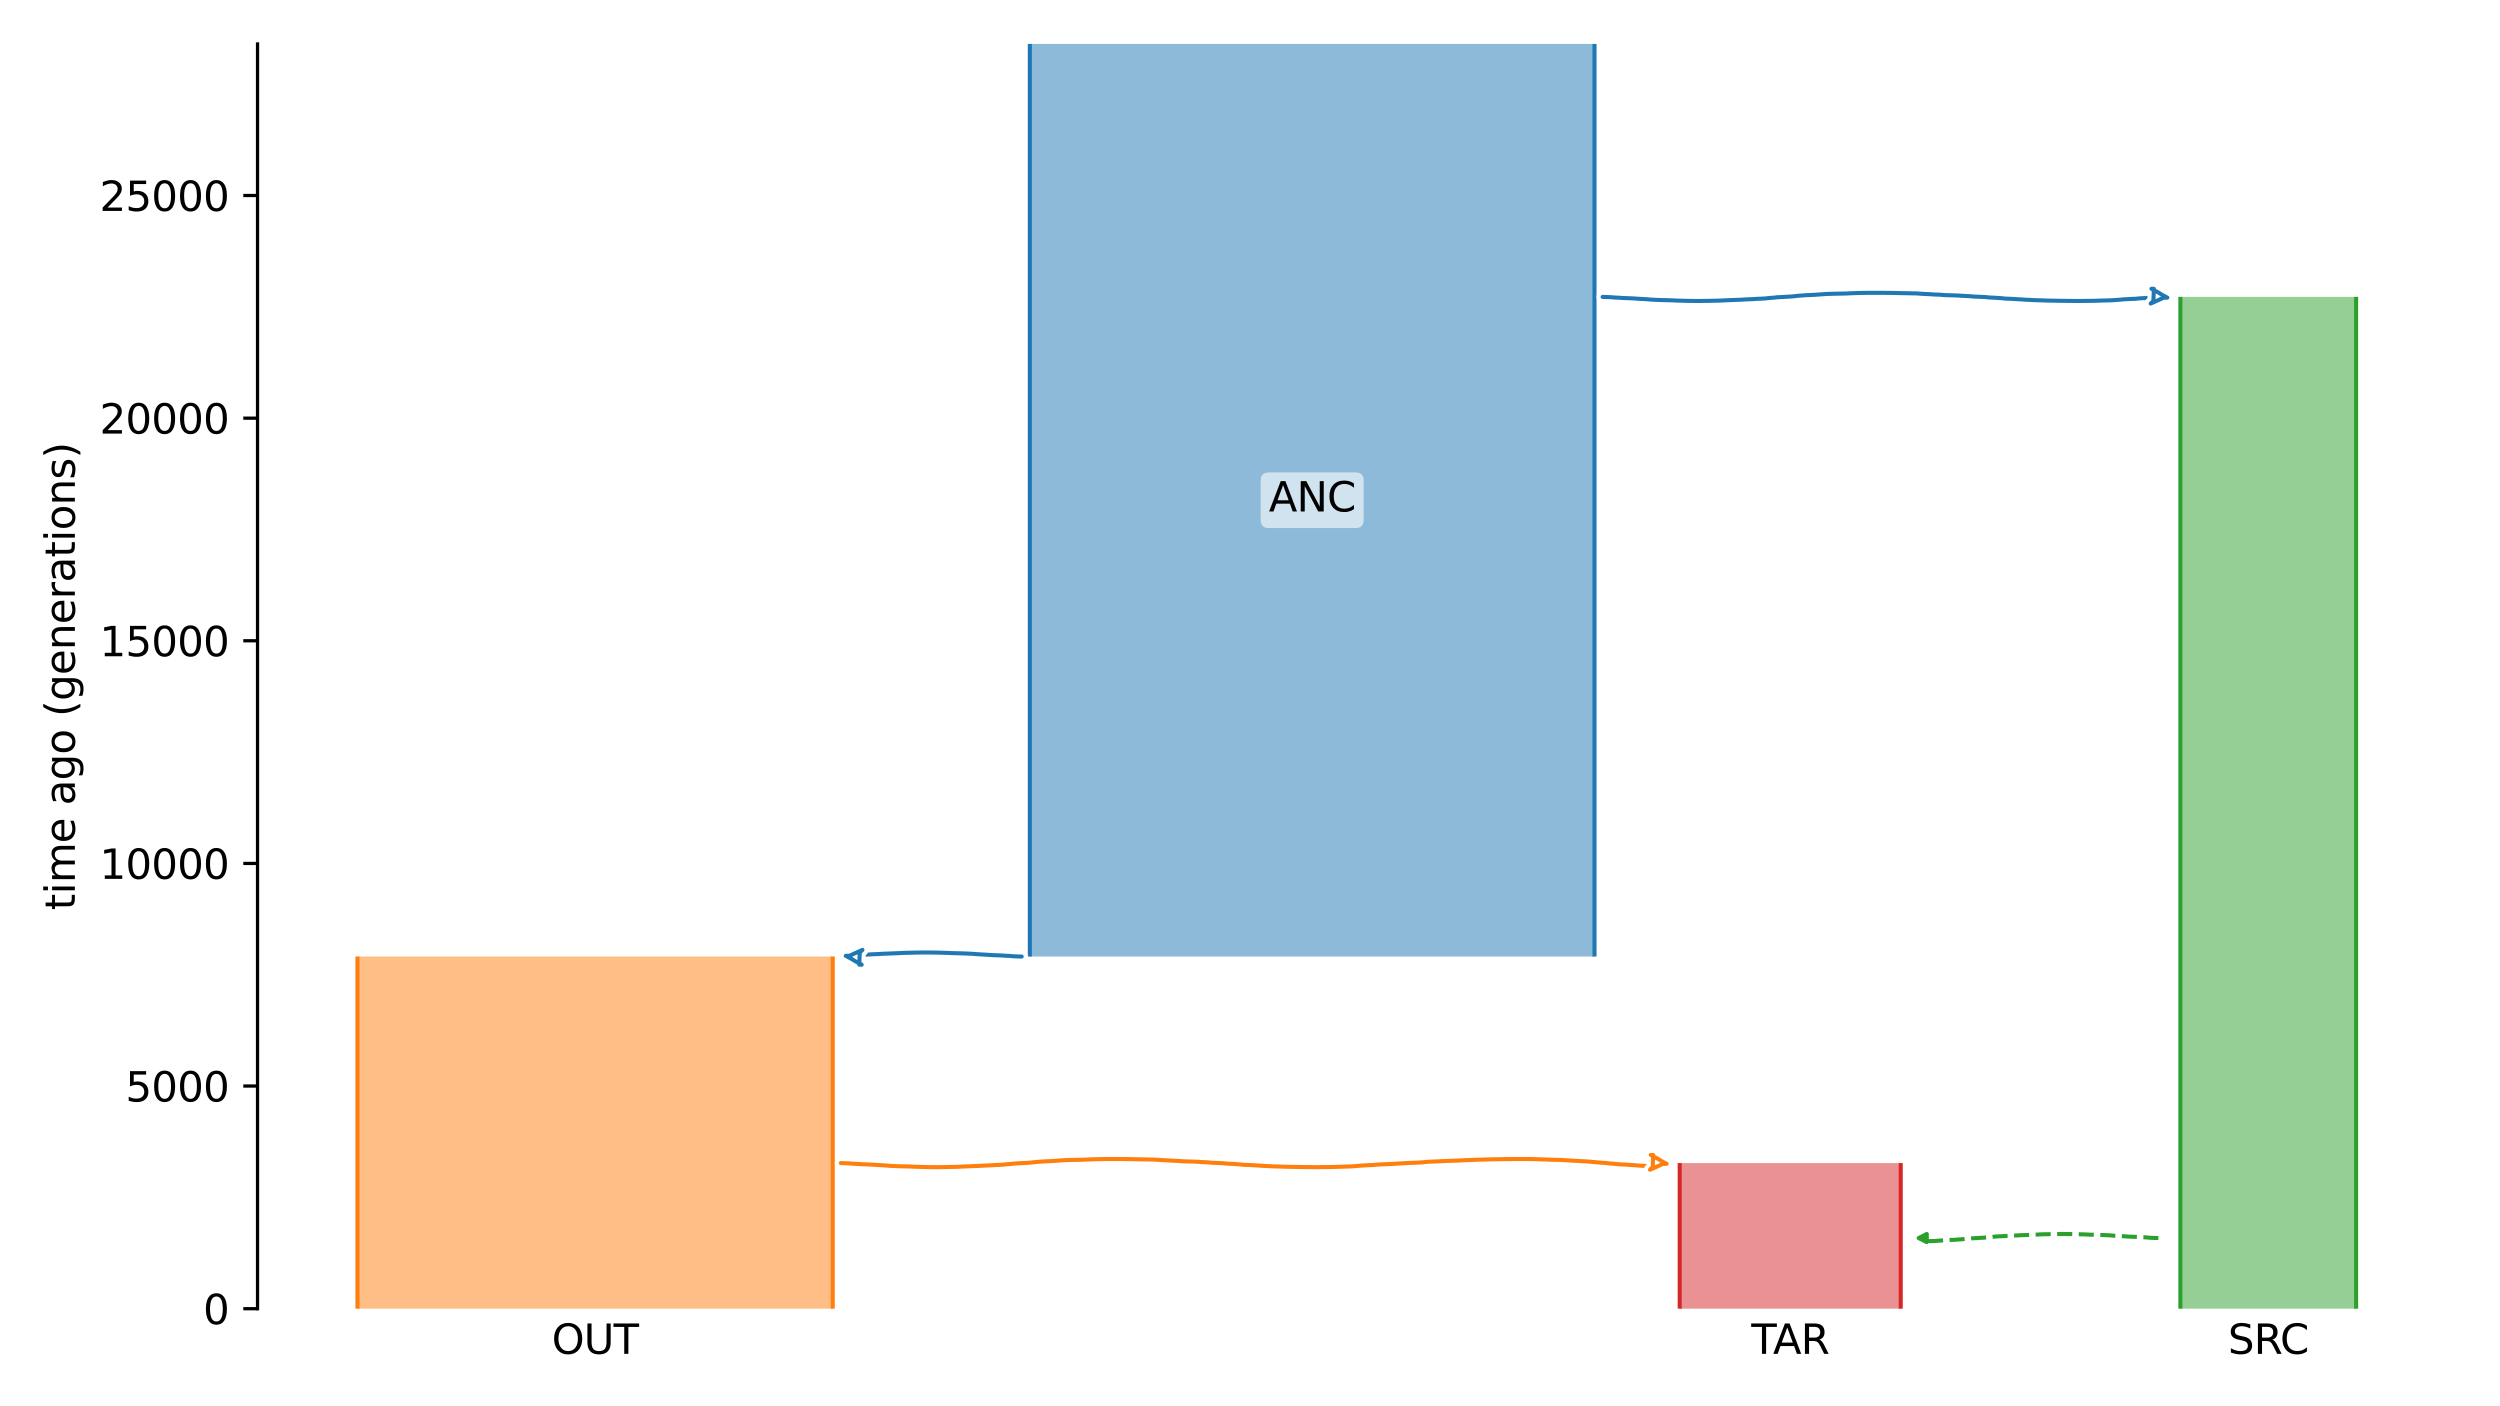 <?xml version="1.0" encoding="utf-8" standalone="no"?>
<!DOCTYPE svg PUBLIC "-//W3C//DTD SVG 1.1//EN"
  "http://www.w3.org/Graphics/SVG/1.1/DTD/svg11.dtd">
<svg xmlns:xlink="http://www.w3.org/1999/xlink" width="614.4pt" height="345.6pt" viewBox="0 0 614.4 345.6" xmlns="http://www.w3.org/2000/svg" version="1.1">
 <defs>
  <style type="text/css">*{stroke-linejoin: round; stroke-linecap: butt}</style>
 </defs>
 <g id="figure_1">
  <g id="patch_1">
   <path d="M 0 345.6 
L 614.4 345.6 
L 614.4 0 
L 0 0 
z
" style="fill: #ffffff"/>
  </g>
  <g id="axes_1">
   <g id="patch_2">
    <path d="M 63.291 321.622 
L 603.6 321.622 
L 603.6 10.8 
L 63.291 10.8 
z
" style="fill: #ffffff"/>
   </g>
   <path d="M 530.447 304.266 
L 529.447 304.235 
L 528.447 304.198 
L 527.447 304.1 
L 526.447 304.068 
L 525.447 303.994 
L 524.447 303.955 
L 523.447 303.92 
L 522.447 303.862 
L 521.447 303.792 
L 520.447 303.74 
L 519.447 303.681 
L 518.447 303.593 
L 517.447 303.547 
L 516.447 303.504 
L 515.447 303.474 
L 514.447 303.448 
L 513.447 303.426 
L 512.447 303.372 
L 511.447 303.344 
L 510.447 303.314 
L 509.447 303.289 
L 508.447 303.278 
L 507.447 303.268 
L 506.447 303.268 
L 505.447 303.277 
L 504.447 303.289 
L 503.447 303.32 
L 502.447 303.331 
L 501.447 303.361 
L 500.447 303.421 
L 499.447 303.458 
L 498.447 303.497 
L 497.447 303.54 
L 496.447 303.573 
L 495.447 303.64 
L 494.447 303.679 
L 493.447 303.722 
L 492.447 303.792 
L 491.447 303.829 
L 490.447 303.887 
L 489.447 303.998 
L 488.447 304.069 
L 487.447 304.182 
L 486.447 304.228 
L 485.447 304.289 
L 484.447 304.337 
L 483.447 304.418 
L 482.447 304.537 
L 481.447 304.607 
L 480.447 304.69 
L 479.447 304.723 
L 478.447 304.775 
L 477.447 304.843 
L 476.447 304.909 
L 475.447 304.986 
L 474.447 305.013 
L 472.525 305.04 
" clip-path="url(#p2948b8bcb9)" style="fill: none; stroke-dasharray: 3.7,1.6; stroke-dashoffset: 0; stroke: #2ca02c"/>
   <g id="patch_3">
    <path d="M 253.09 10.8 
L 253.09 235.085 
M 391.866 10.8 
L 391.866 235.085 
" clip-path="url(#p2948b8bcb9)" style="fill: none; stroke: #ffffff; stroke-width: 3; stroke-linejoin: miter"/>
    <path d="M 253.09 10.8 
L 253.09 235.085 
M 391.866 10.8 
L 391.866 235.085 
" clip-path="url(#p2948b8bcb9)" style="fill: none; stroke: #1f77b4; stroke-linejoin: miter"/>
    <g id="PolyCollection_1">
     <path d="M 391.866 10.8 
L 253.09 10.8 
L 253.09 235.085 
L 391.866 235.085 
L 391.866 235.085 
L 391.866 10.8 
z
" clip-path="url(#p2948b8bcb9)" style="fill: #1f77b4; fill-opacity: 0.5"/>
    </g>
    <g id="patch_4">
     <path d="M 87.85 235.085 
L 87.85 321.622 
M 204.655 235.085 
L 204.655 321.622 
" clip-path="url(#p2948b8bcb9)" style="fill: none; stroke: #ffffff; stroke-width: 3; stroke-linejoin: miter"/>
     <path d="M 87.85 235.085 
L 87.85 321.622 
M 204.655 235.085 
L 204.655 321.622 
" clip-path="url(#p2948b8bcb9)" style="fill: none; stroke: #ff7f0e; stroke-linejoin: miter"/>
     <g id="PolyCollection_2">
      <path d="M 204.655 235.085 
L 87.85 235.085 
L 87.85 321.622 
L 204.655 321.622 
L 204.655 321.622 
L 204.655 235.085 
z
" clip-path="url(#p2948b8bcb9)" style="fill: #ff7f0e; fill-opacity: 0.5"/>
     </g>
     <g id="patch_5">
      <path d="M 535.85 72.964 
L 535.85 321.622 
M 579.04 72.964 
L 579.04 321.622 
" clip-path="url(#p2948b8bcb9)" style="fill: none; stroke: #ffffff; stroke-width: 3; stroke-linejoin: miter"/>
      <path d="M 535.85 72.964 
L 535.85 321.622 
M 579.04 72.964 
L 579.04 321.622 
" clip-path="url(#p2948b8bcb9)" style="fill: none; stroke: #2ca02c; stroke-linejoin: miter"/>
      <g id="PolyCollection_3">
       <path d="M 579.04 72.964 
L 535.85 72.964 
L 535.85 321.622 
L 579.04 321.622 
L 579.04 321.622 
L 579.04 72.964 
z
" clip-path="url(#p2948b8bcb9)" style="fill: #2ca02c; fill-opacity: 0.5"/>
      </g>
      <g id="patch_6">
       <path d="M 412.802 285.838 
L 412.802 321.622 
M 467.122 285.838 
L 467.122 321.622 
" clip-path="url(#p2948b8bcb9)" style="fill: none; stroke: #ffffff; stroke-width: 3; stroke-linejoin: miter"/>
       <path d="M 412.802 285.838 
L 412.802 321.622 
M 467.122 285.838 
L 467.122 321.622 
" clip-path="url(#p2948b8bcb9)" style="fill: none; stroke: #d62728; stroke-linejoin: miter"/>
       <g id="PolyCollection_4">
        <path d="M 467.122 285.838 
L 412.802 285.838 
L 412.802 321.622 
L 467.122 321.622 
L 467.122 321.622 
L 467.122 285.838 
z
" clip-path="url(#p2948b8bcb9)" style="fill: #d62728; fill-opacity: 0.5"/>
       </g>
       <g id="matplotlib.axis_1">
        <g id="xtick_1">
         <g id="line2d_1"/>
         <g id="text_1">
          <!-- OUT -->
          <g transform="translate(135.603 332.72) scale(0.1 -0.1)">
           <defs>
            <path id="DejaVuSans-4f" d="M 2522 4238 
Q 1834 4238 1429 3725 
Q 1025 3213 1025 2328 
Q 1025 1447 1429 934 
Q 1834 422 2522 422 
Q 3209 422 3611 934 
Q 4013 1447 4013 2328 
Q 4013 3213 3611 3725 
Q 3209 4238 2522 4238 
z
M 2522 4750 
Q 3503 4750 4090 4092 
Q 4678 3434 4678 2328 
Q 4678 1225 4090 567 
Q 3503 -91 2522 -91 
Q 1538 -91 948 565 
Q 359 1222 359 2328 
Q 359 3434 948 4092 
Q 1538 4750 2522 4750 
z
" transform="scale(0.016)"/>
            <path id="DejaVuSans-55" d="M 556 4666 
L 1191 4666 
L 1191 1831 
Q 1191 1081 1462 751 
Q 1734 422 2344 422 
Q 2950 422 3222 751 
Q 3494 1081 3494 1831 
L 3494 4666 
L 4128 4666 
L 4128 1753 
Q 4128 841 3676 375 
Q 3225 -91 2344 -91 
Q 1459 -91 1007 375 
Q 556 841 556 1753 
L 556 4666 
z
" transform="scale(0.016)"/>
            <path id="DejaVuSans-54" d="M -19 4666 
L 3928 4666 
L 3928 4134 
L 2272 4134 
L 2272 0 
L 1638 0 
L 1638 4134 
L -19 4134 
L -19 4666 
z
" transform="scale(0.016)"/>
           </defs>
           <use xlink:href="#DejaVuSans-4f"/>
           <use xlink:href="#DejaVuSans-55" x="78.711"/>
           <use xlink:href="#DejaVuSans-54" x="151.904"/>
          </g>
         </g>
        </g>
        <g id="xtick_2">
         <g id="line2d_2"/>
         <g id="text_2">
          <!-- SRC -->
          <g transform="translate(547.555 332.72) scale(0.1 -0.1)">
           <defs>
            <path id="DejaVuSans-53" d="M 3425 4513 
L 3425 3897 
Q 3066 4069 2747 4153 
Q 2428 4238 2131 4238 
Q 1616 4238 1336 4038 
Q 1056 3838 1056 3469 
Q 1056 3159 1242 3001 
Q 1428 2844 1947 2747 
L 2328 2669 
Q 3034 2534 3370 2195 
Q 3706 1856 3706 1288 
Q 3706 609 3251 259 
Q 2797 -91 1919 -91 
Q 1588 -91 1214 -16 
Q 841 59 441 206 
L 441 856 
Q 825 641 1194 531 
Q 1563 422 1919 422 
Q 2459 422 2753 634 
Q 3047 847 3047 1241 
Q 3047 1584 2836 1778 
Q 2625 1972 2144 2069 
L 1759 2144 
Q 1053 2284 737 2584 
Q 422 2884 422 3419 
Q 422 4038 858 4394 
Q 1294 4750 2059 4750 
Q 2388 4750 2728 4690 
Q 3069 4631 3425 4513 
z
" transform="scale(0.016)"/>
            <path id="DejaVuSans-52" d="M 2841 2188 
Q 3044 2119 3236 1894 
Q 3428 1669 3622 1275 
L 4263 0 
L 3584 0 
L 2988 1197 
Q 2756 1666 2539 1819 
Q 2322 1972 1947 1972 
L 1259 1972 
L 1259 0 
L 628 0 
L 628 4666 
L 2053 4666 
Q 2853 4666 3247 4331 
Q 3641 3997 3641 3322 
Q 3641 2881 3436 2590 
Q 3231 2300 2841 2188 
z
M 1259 4147 
L 1259 2491 
L 2053 2491 
Q 2509 2491 2742 2702 
Q 2975 2913 2975 3322 
Q 2975 3731 2742 3939 
Q 2509 4147 2053 4147 
L 1259 4147 
z
" transform="scale(0.016)"/>
            <path id="DejaVuSans-43" d="M 4122 4306 
L 4122 3641 
Q 3803 3938 3442 4084 
Q 3081 4231 2675 4231 
Q 1875 4231 1450 3742 
Q 1025 3253 1025 2328 
Q 1025 1406 1450 917 
Q 1875 428 2675 428 
Q 3081 428 3442 575 
Q 3803 722 4122 1019 
L 4122 359 
Q 3791 134 3420 21 
Q 3050 -91 2638 -91 
Q 1578 -91 968 557 
Q 359 1206 359 2328 
Q 359 3453 968 4101 
Q 1578 4750 2638 4750 
Q 3056 4750 3426 4639 
Q 3797 4528 4122 4306 
z
" transform="scale(0.016)"/>
           </defs>
           <use xlink:href="#DejaVuSans-53"/>
           <use xlink:href="#DejaVuSans-52" x="63.477"/>
           <use xlink:href="#DejaVuSans-43" x="127.959"/>
          </g>
         </g>
        </g>
        <g id="xtick_3">
         <g id="line2d_3"/>
         <g id="text_3">
          <!-- TAR -->
          <g transform="translate(430.401 332.72) scale(0.1 -0.1)">
           <defs>
            <path id="DejaVuSans-41" d="M 2188 4044 
L 1331 1722 
L 3047 1722 
L 2188 4044 
z
M 1831 4666 
L 2547 4666 
L 4325 0 
L 3669 0 
L 3244 1197 
L 1141 1197 
L 716 0 
L 50 0 
L 1831 4666 
z
" transform="scale(0.016)"/>
           </defs>
           <use xlink:href="#DejaVuSans-54"/>
           <use xlink:href="#DejaVuSans-41" x="53.334"/>
           <use xlink:href="#DejaVuSans-52" x="121.742"/>
          </g>
         </g>
        </g>
       </g>
       <g id="matplotlib.axis_2">
        <g id="ytick_1">
         <g id="line2d_4">
          <defs>
           <path id="mdb94db8515" d="M 0 0 
L -3.5 0 
" style="stroke: #000000; stroke-width: 0.8"/>
          </defs>
          <g>
           <use xlink:href="#mdb94db8515" x="63.291" y="321.622" style="stroke: #000000; stroke-width: 0.8"/>
          </g>
         </g>
         <g id="text_4">
          <!-- 0 -->
          <g transform="translate(49.928 325.421) scale(0.1 -0.1)">
           <defs>
            <path id="DejaVuSans-30" d="M 2034 4250 
Q 1547 4250 1301 3770 
Q 1056 3291 1056 2328 
Q 1056 1369 1301 889 
Q 1547 409 2034 409 
Q 2525 409 2770 889 
Q 3016 1369 3016 2328 
Q 3016 3291 2770 3770 
Q 2525 4250 2034 4250 
z
M 2034 4750 
Q 2819 4750 3233 4129 
Q 3647 3509 3647 2328 
Q 3647 1150 3233 529 
Q 2819 -91 2034 -91 
Q 1250 -91 836 529 
Q 422 1150 422 2328 
Q 422 3509 836 4129 
Q 1250 4750 2034 4750 
z
" transform="scale(0.016)"/>
           </defs>
           <use xlink:href="#DejaVuSans-30"/>
          </g>
         </g>
        </g>
        <g id="ytick_2">
         <g id="line2d_5">
          <g>
           <use xlink:href="#mdb94db8515" x="63.291" y="266.907" style="stroke: #000000; stroke-width: 0.8"/>
          </g>
         </g>
         <g id="text_5">
          <!-- 5000 -->
          <g transform="translate(30.841 270.706) scale(0.1 -0.1)">
           <defs>
            <path id="DejaVuSans-35" d="M 691 4666 
L 3169 4666 
L 3169 4134 
L 1269 4134 
L 1269 2991 
Q 1406 3038 1543 3061 
Q 1681 3084 1819 3084 
Q 2600 3084 3056 2656 
Q 3513 2228 3513 1497 
Q 3513 744 3044 326 
Q 2575 -91 1722 -91 
Q 1428 -91 1123 -41 
Q 819 9 494 109 
L 494 744 
Q 775 591 1075 516 
Q 1375 441 1709 441 
Q 2250 441 2565 725 
Q 2881 1009 2881 1497 
Q 2881 1984 2565 2268 
Q 2250 2553 1709 2553 
Q 1456 2553 1204 2497 
Q 953 2441 691 2322 
L 691 4666 
z
" transform="scale(0.016)"/>
           </defs>
           <use xlink:href="#DejaVuSans-35"/>
           <use xlink:href="#DejaVuSans-30" x="63.623"/>
           <use xlink:href="#DejaVuSans-30" x="127.246"/>
           <use xlink:href="#DejaVuSans-30" x="190.869"/>
          </g>
         </g>
        </g>
        <g id="ytick_3">
         <g id="line2d_6">
          <g>
           <use xlink:href="#mdb94db8515" x="63.291" y="212.192" style="stroke: #000000; stroke-width: 0.8"/>
          </g>
         </g>
         <g id="text_6">
          <!-- 10000 -->
          <g transform="translate(24.478 215.991) scale(0.1 -0.1)">
           <defs>
            <path id="DejaVuSans-31" d="M 794 531 
L 1825 531 
L 1825 4091 
L 703 3866 
L 703 4441 
L 1819 4666 
L 2450 4666 
L 2450 531 
L 3481 531 
L 3481 0 
L 794 0 
L 794 531 
z
" transform="scale(0.016)"/>
           </defs>
           <use xlink:href="#DejaVuSans-31"/>
           <use xlink:href="#DejaVuSans-30" x="63.623"/>
           <use xlink:href="#DejaVuSans-30" x="127.246"/>
           <use xlink:href="#DejaVuSans-30" x="190.869"/>
           <use xlink:href="#DejaVuSans-30" x="254.492"/>
          </g>
         </g>
        </g>
        <g id="ytick_4">
         <g id="line2d_7">
          <g>
           <use xlink:href="#mdb94db8515" x="63.291" y="157.477" style="stroke: #000000; stroke-width: 0.8"/>
          </g>
         </g>
         <g id="text_7">
          <!-- 15000 -->
          <g transform="translate(24.478 161.276) scale(0.1 -0.1)">
           <use xlink:href="#DejaVuSans-31"/>
           <use xlink:href="#DejaVuSans-35" x="63.623"/>
           <use xlink:href="#DejaVuSans-30" x="127.246"/>
           <use xlink:href="#DejaVuSans-30" x="190.869"/>
           <use xlink:href="#DejaVuSans-30" x="254.492"/>
          </g>
         </g>
        </g>
        <g id="ytick_5">
         <g id="line2d_8">
          <g>
           <use xlink:href="#mdb94db8515" x="63.291" y="102.762" style="stroke: #000000; stroke-width: 0.8"/>
          </g>
         </g>
         <g id="text_8">
          <!-- 20000 -->
          <g transform="translate(24.478 106.561) scale(0.1 -0.1)">
           <defs>
            <path id="DejaVuSans-32" d="M 1228 531 
L 3431 531 
L 3431 0 
L 469 0 
L 469 531 
Q 828 903 1448 1529 
Q 2069 2156 2228 2338 
Q 2531 2678 2651 2914 
Q 2772 3150 2772 3378 
Q 2772 3750 2511 3984 
Q 2250 4219 1831 4219 
Q 1534 4219 1204 4116 
Q 875 4013 500 3803 
L 500 4441 
Q 881 4594 1212 4672 
Q 1544 4750 1819 4750 
Q 2544 4750 2975 4387 
Q 3406 4025 3406 3419 
Q 3406 3131 3298 2873 
Q 3191 2616 2906 2266 
Q 2828 2175 2409 1742 
Q 1991 1309 1228 531 
z
" transform="scale(0.016)"/>
           </defs>
           <use xlink:href="#DejaVuSans-32"/>
           <use xlink:href="#DejaVuSans-30" x="63.623"/>
           <use xlink:href="#DejaVuSans-30" x="127.246"/>
           <use xlink:href="#DejaVuSans-30" x="190.869"/>
           <use xlink:href="#DejaVuSans-30" x="254.492"/>
          </g>
         </g>
        </g>
        <g id="ytick_6">
         <g id="line2d_9">
          <g>
           <use xlink:href="#mdb94db8515" x="63.291" y="48.047" style="stroke: #000000; stroke-width: 0.8"/>
          </g>
         </g>
         <g id="text_9">
          <!-- 25000 -->
          <g transform="translate(24.478 51.846) scale(0.1 -0.1)">
           <use xlink:href="#DejaVuSans-32"/>
           <use xlink:href="#DejaVuSans-35" x="63.623"/>
           <use xlink:href="#DejaVuSans-30" x="127.246"/>
           <use xlink:href="#DejaVuSans-30" x="190.869"/>
           <use xlink:href="#DejaVuSans-30" x="254.492"/>
          </g>
         </g>
        </g>
        <g id="text_10">
         <!-- time ago (generations) -->
         <g transform="translate(18.398 223.682) rotate(-90) scale(0.1 -0.1)">
          <defs>
           <path id="DejaVuSans-74" d="M 1172 4494 
L 1172 3500 
L 2356 3500 
L 2356 3053 
L 1172 3053 
L 1172 1153 
Q 1172 725 1289 603 
Q 1406 481 1766 481 
L 2356 481 
L 2356 0 
L 1766 0 
Q 1100 0 847 248 
Q 594 497 594 1153 
L 594 3053 
L 172 3053 
L 172 3500 
L 594 3500 
L 594 4494 
L 1172 4494 
z
" transform="scale(0.016)"/>
           <path id="DejaVuSans-69" d="M 603 3500 
L 1178 3500 
L 1178 0 
L 603 0 
L 603 3500 
z
M 603 4863 
L 1178 4863 
L 1178 4134 
L 603 4134 
L 603 4863 
z
" transform="scale(0.016)"/>
           <path id="DejaVuSans-6d" d="M 3328 2828 
Q 3544 3216 3844 3400 
Q 4144 3584 4550 3584 
Q 5097 3584 5394 3201 
Q 5691 2819 5691 2113 
L 5691 0 
L 5113 0 
L 5113 2094 
Q 5113 2597 4934 2840 
Q 4756 3084 4391 3084 
Q 3944 3084 3684 2787 
Q 3425 2491 3425 1978 
L 3425 0 
L 2847 0 
L 2847 2094 
Q 2847 2600 2669 2842 
Q 2491 3084 2119 3084 
Q 1678 3084 1418 2786 
Q 1159 2488 1159 1978 
L 1159 0 
L 581 0 
L 581 3500 
L 1159 3500 
L 1159 2956 
Q 1356 3278 1631 3431 
Q 1906 3584 2284 3584 
Q 2666 3584 2933 3390 
Q 3200 3197 3328 2828 
z
" transform="scale(0.016)"/>
           <path id="DejaVuSans-65" d="M 3597 1894 
L 3597 1613 
L 953 1613 
Q 991 1019 1311 708 
Q 1631 397 2203 397 
Q 2534 397 2845 478 
Q 3156 559 3463 722 
L 3463 178 
Q 3153 47 2828 -22 
Q 2503 -91 2169 -91 
Q 1331 -91 842 396 
Q 353 884 353 1716 
Q 353 2575 817 3079 
Q 1281 3584 2069 3584 
Q 2775 3584 3186 3129 
Q 3597 2675 3597 1894 
z
M 3022 2063 
Q 3016 2534 2758 2815 
Q 2500 3097 2075 3097 
Q 1594 3097 1305 2825 
Q 1016 2553 972 2059 
L 3022 2063 
z
" transform="scale(0.016)"/>
           <path id="DejaVuSans-20" transform="scale(0.016)"/>
           <path id="DejaVuSans-61" d="M 2194 1759 
Q 1497 1759 1228 1600 
Q 959 1441 959 1056 
Q 959 750 1161 570 
Q 1363 391 1709 391 
Q 2188 391 2477 730 
Q 2766 1069 2766 1631 
L 2766 1759 
L 2194 1759 
z
M 3341 1997 
L 3341 0 
L 2766 0 
L 2766 531 
Q 2569 213 2275 61 
Q 1981 -91 1556 -91 
Q 1019 -91 701 211 
Q 384 513 384 1019 
Q 384 1609 779 1909 
Q 1175 2209 1959 2209 
L 2766 2209 
L 2766 2266 
Q 2766 2663 2505 2880 
Q 2244 3097 1772 3097 
Q 1472 3097 1187 3025 
Q 903 2953 641 2809 
L 641 3341 
Q 956 3463 1253 3523 
Q 1550 3584 1831 3584 
Q 2591 3584 2966 3190 
Q 3341 2797 3341 1997 
z
" transform="scale(0.016)"/>
           <path id="DejaVuSans-67" d="M 2906 1791 
Q 2906 2416 2648 2759 
Q 2391 3103 1925 3103 
Q 1463 3103 1205 2759 
Q 947 2416 947 1791 
Q 947 1169 1205 825 
Q 1463 481 1925 481 
Q 2391 481 2648 825 
Q 2906 1169 2906 1791 
z
M 3481 434 
Q 3481 -459 3084 -895 
Q 2688 -1331 1869 -1331 
Q 1566 -1331 1297 -1286 
Q 1028 -1241 775 -1147 
L 775 -588 
Q 1028 -725 1275 -790 
Q 1522 -856 1778 -856 
Q 2344 -856 2625 -561 
Q 2906 -266 2906 331 
L 2906 616 
Q 2728 306 2450 153 
Q 2172 0 1784 0 
Q 1141 0 747 490 
Q 353 981 353 1791 
Q 353 2603 747 3093 
Q 1141 3584 1784 3584 
Q 2172 3584 2450 3431 
Q 2728 3278 2906 2969 
L 2906 3500 
L 3481 3500 
L 3481 434 
z
" transform="scale(0.016)"/>
           <path id="DejaVuSans-6f" d="M 1959 3097 
Q 1497 3097 1228 2736 
Q 959 2375 959 1747 
Q 959 1119 1226 758 
Q 1494 397 1959 397 
Q 2419 397 2687 759 
Q 2956 1122 2956 1747 
Q 2956 2369 2687 2733 
Q 2419 3097 1959 3097 
z
M 1959 3584 
Q 2709 3584 3137 3096 
Q 3566 2609 3566 1747 
Q 3566 888 3137 398 
Q 2709 -91 1959 -91 
Q 1206 -91 779 398 
Q 353 888 353 1747 
Q 353 2609 779 3096 
Q 1206 3584 1959 3584 
z
" transform="scale(0.016)"/>
           <path id="DejaVuSans-28" d="M 1984 4856 
Q 1566 4138 1362 3434 
Q 1159 2731 1159 2009 
Q 1159 1288 1364 580 
Q 1569 -128 1984 -844 
L 1484 -844 
Q 1016 -109 783 600 
Q 550 1309 550 2009 
Q 550 2706 781 3412 
Q 1013 4119 1484 4856 
L 1984 4856 
z
" transform="scale(0.016)"/>
           <path id="DejaVuSans-6e" d="M 3513 2113 
L 3513 0 
L 2938 0 
L 2938 2094 
Q 2938 2591 2744 2837 
Q 2550 3084 2163 3084 
Q 1697 3084 1428 2787 
Q 1159 2491 1159 1978 
L 1159 0 
L 581 0 
L 581 3500 
L 1159 3500 
L 1159 2956 
Q 1366 3272 1645 3428 
Q 1925 3584 2291 3584 
Q 2894 3584 3203 3211 
Q 3513 2838 3513 2113 
z
" transform="scale(0.016)"/>
           <path id="DejaVuSans-72" d="M 2631 2963 
Q 2534 3019 2420 3045 
Q 2306 3072 2169 3072 
Q 1681 3072 1420 2755 
Q 1159 2438 1159 1844 
L 1159 0 
L 581 0 
L 581 3500 
L 1159 3500 
L 1159 2956 
Q 1341 3275 1631 3429 
Q 1922 3584 2338 3584 
Q 2397 3584 2469 3576 
Q 2541 3569 2628 3553 
L 2631 2963 
z
" transform="scale(0.016)"/>
           <path id="DejaVuSans-73" d="M 2834 3397 
L 2834 2853 
Q 2591 2978 2328 3040 
Q 2066 3103 1784 3103 
Q 1356 3103 1142 2972 
Q 928 2841 928 2578 
Q 928 2378 1081 2264 
Q 1234 2150 1697 2047 
L 1894 2003 
Q 2506 1872 2764 1633 
Q 3022 1394 3022 966 
Q 3022 478 2636 193 
Q 2250 -91 1575 -91 
Q 1294 -91 989 -36 
Q 684 19 347 128 
L 347 722 
Q 666 556 975 473 
Q 1284 391 1588 391 
Q 1994 391 2212 530 
Q 2431 669 2431 922 
Q 2431 1156 2273 1281 
Q 2116 1406 1581 1522 
L 1381 1569 
Q 847 1681 609 1914 
Q 372 2147 372 2553 
Q 372 3047 722 3315 
Q 1072 3584 1716 3584 
Q 2034 3584 2315 3537 
Q 2597 3491 2834 3397 
z
" transform="scale(0.016)"/>
           <path id="DejaVuSans-29" d="M 513 4856 
L 1013 4856 
Q 1481 4119 1714 3412 
Q 1947 2706 1947 2009 
Q 1947 1309 1714 600 
Q 1481 -109 1013 -844 
L 513 -844 
Q 928 -128 1133 580 
Q 1338 1288 1338 2009 
Q 1338 2731 1133 3434 
Q 928 4138 513 4856 
z
" transform="scale(0.016)"/>
          </defs>
          <use xlink:href="#DejaVuSans-74"/>
          <use xlink:href="#DejaVuSans-69" x="39.209"/>
          <use xlink:href="#DejaVuSans-6d" x="66.992"/>
          <use xlink:href="#DejaVuSans-65" x="164.404"/>
          <use xlink:href="#DejaVuSans-20" x="225.928"/>
          <use xlink:href="#DejaVuSans-61" x="257.715"/>
          <use xlink:href="#DejaVuSans-67" x="318.994"/>
          <use xlink:href="#DejaVuSans-6f" x="382.471"/>
          <use xlink:href="#DejaVuSans-20" x="443.652"/>
          <use xlink:href="#DejaVuSans-28" x="475.439"/>
          <use xlink:href="#DejaVuSans-67" x="514.453"/>
          <use xlink:href="#DejaVuSans-65" x="577.93"/>
          <use xlink:href="#DejaVuSans-6e" x="639.453"/>
          <use xlink:href="#DejaVuSans-65" x="702.832"/>
          <use xlink:href="#DejaVuSans-72" x="764.355"/>
          <use xlink:href="#DejaVuSans-61" x="805.469"/>
          <use xlink:href="#DejaVuSans-74" x="866.748"/>
          <use xlink:href="#DejaVuSans-69" x="905.957"/>
          <use xlink:href="#DejaVuSans-6f" x="933.74"/>
          <use xlink:href="#DejaVuSans-6e" x="994.922"/>
          <use xlink:href="#DejaVuSans-73" x="1058.301"/>
          <use xlink:href="#DejaVuSans-29" x="1110.4"/>
         </g>
        </g>
       </g>
       <g id="patch_7">
        <path d="M 251.089 235.085 
L 250.089 235.053 
L 249.089 235.016 
L 248.089 234.919 
L 247.089 234.886 
L 246.089 234.812 
L 245.089 234.774 
L 244.089 234.738 
L 243.089 234.681 
L 242.089 234.61 
L 241.089 234.558 
L 240.089 234.499 
L 239.089 234.411 
L 238.089 234.365 
L 237.089 234.323 
L 236.089 234.292 
L 235.089 234.266 
L 234.089 234.245 
L 233.089 234.19 
L 232.089 234.163 
L 231.089 234.133 
L 230.089 234.107 
L 229.089 234.096 
L 228.089 234.086 
L 227.089 234.086 
L 226.089 234.096 
L 225.089 234.107 
L 224.089 234.139 
L 223.089 234.15 
L 222.089 234.18 
L 221.089 234.24 
L 220.089 234.277 
L 219.089 234.316 
L 218.089 234.358 
L 217.089 234.391 
L 216.089 234.458 
L 215.089 234.498 
L 214.089 234.54 
L 213.089 234.611 
L 212.089 234.647 
L 211.089 234.706 
L 210.089 234.817 
L 209.089 234.887 
L 207.771 235 
" clip-path="url(#p2948b8bcb9)" style="fill: none; stroke: #ffffff; stroke-width: 3; stroke-linecap: round"/>
        <path d="M 251.089 235.085 
L 250.089 235.053 
L 249.089 235.016 
L 248.089 234.919 
L 247.089 234.886 
L 246.089 234.812 
L 245.089 234.774 
L 244.089 234.738 
L 243.089 234.681 
L 242.089 234.61 
L 241.089 234.558 
L 240.089 234.499 
L 239.089 234.411 
L 238.089 234.365 
L 237.089 234.323 
L 236.089 234.292 
L 235.089 234.266 
L 234.089 234.245 
L 233.089 234.19 
L 232.089 234.163 
L 231.089 234.133 
L 230.089 234.107 
L 229.089 234.096 
L 228.089 234.086 
L 227.089 234.086 
L 226.089 234.096 
L 225.089 234.107 
L 224.089 234.139 
L 223.089 234.15 
L 222.089 234.18 
L 221.089 234.24 
L 220.089 234.277 
L 219.089 234.316 
L 218.089 234.358 
L 217.089 234.391 
L 216.089 234.458 
L 215.089 234.498 
L 214.089 234.54 
L 213.089 234.611 
L 212.089 234.647 
L 211.089 234.706 
L 210.089 234.817 
L 209.089 234.887 
L 207.771 235 
" clip-path="url(#p2948b8bcb9)" style="fill: none; stroke: #1f77b4; stroke-linecap: round"/>
        <path d="M 211.771 237.085 
L 210.891 236.609 
L 210.013 236.129 
L 209.162 235.595 
L 207.86 234.907 
L 208.787 234.881 
L 209.699 234.468 
L 210.609 234.053 
L 211.952 233.446 
L 211.297 234.085 
L 211.245 235.085 
L 211.186 237.085 
z
" clip-path="url(#p2948b8bcb9)" style="fill: #ffffff; stroke: #ffffff; stroke-width: 3; stroke-linecap: round"/>
        <path d="M 211.771 237.085 
L 210.891 236.609 
L 210.013 236.129 
L 209.162 235.595 
L 207.86 234.907 
L 208.787 234.881 
L 209.699 234.468 
L 210.609 234.053 
L 211.952 233.446 
L 211.297 234.085 
L 211.245 235.085 
L 211.186 237.085 
z
" clip-path="url(#p2948b8bcb9)" style="fill: #ffffff; stroke: #1f77b4; stroke-linecap: round"/>
        <g id="patch_8">
         <path d="M 393.865 72.964 
L 394.865 72.996 
L 395.865 73.033 
L 396.865 73.13 
L 397.865 73.163 
L 398.865 73.237 
L 399.865 73.275 
L 400.865 73.311 
L 401.865 73.368 
L 402.865 73.439 
L 403.865 73.491 
L 404.865 73.55 
L 405.865 73.638 
L 406.865 73.684 
L 407.865 73.727 
L 408.865 73.757 
L 409.865 73.783 
L 410.865 73.804 
L 411.865 73.859 
L 412.865 73.887 
L 413.865 73.916 
L 414.865 73.942 
L 415.865 73.953 
L 416.865 73.963 
L 417.865 73.963 
L 418.865 73.953 
L 419.865 73.942 
L 420.865 73.911 
L 421.865 73.899 
L 422.865 73.869 
L 423.865 73.81 
L 424.865 73.772 
L 425.865 73.733 
L 426.865 73.691 
L 427.865 73.658 
L 428.865 73.591 
L 429.865 73.551 
L 430.865 73.509 
L 431.865 73.438 
L 432.865 73.402 
L 433.865 73.343 
L 434.865 73.232 
L 435.865 73.162 
L 436.865 73.049 
L 437.865 73.003 
L 438.865 72.942 
L 439.865 72.893 
L 440.865 72.813 
L 441.865 72.694 
L 442.865 72.624 
L 443.865 72.541 
L 444.865 72.507 
L 445.865 72.456 
L 446.865 72.388 
L 447.865 72.322 
L 448.865 72.245 
L 449.865 72.217 
L 450.865 72.191 
L 451.865 72.168 
L 452.865 72.149 
L 453.865 72.122 
L 454.865 72.072 
L 455.865 72.037 
L 456.865 72.002 
L 457.865 71.986 
L 458.865 71.97 
L 459.865 71.967 
L 460.865 71.965 
L 461.865 71.965 
L 462.865 71.967 
L 463.865 71.98 
L 464.865 71.989 
L 465.865 72.01 
L 466.865 72.033 
L 467.865 72.05 
L 468.865 72.069 
L 469.865 72.089 
L 470.865 72.106 
L 471.865 72.169 
L 472.865 72.244 
L 473.865 72.277 
L 474.865 72.344 
L 475.865 72.398 
L 476.865 72.432 
L 477.865 72.522 
L 478.865 72.551 
L 479.865 72.582 
L 480.865 72.613 
L 481.865 72.668 
L 482.865 72.733 
L 483.865 72.771 
L 484.865 72.867 
L 485.865 72.916 
L 486.865 72.96 
L 487.865 73 
L 488.865 73.108 
L 489.865 73.15 
L 490.865 73.212 
L 491.865 73.282 
L 492.865 73.387 
L 493.865 73.424 
L 494.865 73.47 
L 495.865 73.538 
L 496.865 73.587 
L 497.865 73.664 
L 498.865 73.695 
L 499.865 73.764 
L 500.865 73.788 
L 501.865 73.817 
L 502.865 73.859 
L 503.865 73.88 
L 504.865 73.894 
L 505.865 73.921 
L 506.865 73.93 
L 507.865 73.943 
L 508.865 73.954 
L 509.865 73.96 
L 510.865 73.964 
L 511.865 73.959 
L 512.865 73.945 
L 513.865 73.938 
L 514.865 73.913 
L 515.865 73.89 
L 516.865 73.853 
L 517.865 73.827 
L 518.865 73.805 
L 519.865 73.736 
L 520.865 73.662 
L 521.865 73.568 
L 522.865 73.517 
L 523.865 73.463 
L 524.865 73.428 
L 525.865 73.322 
L 526.865 73.269 
L 527.865 73.232 
L 528.865 73.201 
L 529.865 73.14 
L 530.865 73.073 
L 532.734 73.024 
" clip-path="url(#p2948b8bcb9)" style="fill: none; stroke: #ffffff; stroke-width: 3; stroke-linecap: round"/>
         <path d="M 393.865 72.964 
L 394.865 72.996 
L 395.865 73.033 
L 396.865 73.13 
L 397.865 73.163 
L 398.865 73.237 
L 399.865 73.275 
L 400.865 73.311 
L 401.865 73.368 
L 402.865 73.439 
L 403.865 73.491 
L 404.865 73.55 
L 405.865 73.638 
L 406.865 73.684 
L 407.865 73.727 
L 408.865 73.757 
L 409.865 73.783 
L 410.865 73.804 
L 411.865 73.859 
L 412.865 73.887 
L 413.865 73.916 
L 414.865 73.942 
L 415.865 73.953 
L 416.865 73.963 
L 417.865 73.963 
L 418.865 73.953 
L 419.865 73.942 
L 420.865 73.911 
L 421.865 73.899 
L 422.865 73.869 
L 423.865 73.81 
L 424.865 73.772 
L 425.865 73.733 
L 426.865 73.691 
L 427.865 73.658 
L 428.865 73.591 
L 429.865 73.551 
L 430.865 73.509 
L 431.865 73.438 
L 432.865 73.402 
L 433.865 73.343 
L 434.865 73.232 
L 435.865 73.162 
L 436.865 73.049 
L 437.865 73.003 
L 438.865 72.942 
L 439.865 72.893 
L 440.865 72.813 
L 441.865 72.694 
L 442.865 72.624 
L 443.865 72.541 
L 444.865 72.507 
L 445.865 72.456 
L 446.865 72.388 
L 447.865 72.322 
L 448.865 72.245 
L 449.865 72.217 
L 450.865 72.191 
L 451.865 72.168 
L 452.865 72.149 
L 453.865 72.122 
L 454.865 72.072 
L 455.865 72.037 
L 456.865 72.002 
L 457.865 71.986 
L 458.865 71.97 
L 459.865 71.967 
L 460.865 71.965 
L 461.865 71.965 
L 462.865 71.967 
L 463.865 71.98 
L 464.865 71.989 
L 465.865 72.01 
L 466.865 72.033 
L 467.865 72.05 
L 468.865 72.069 
L 469.865 72.089 
L 470.865 72.106 
L 471.865 72.169 
L 472.865 72.244 
L 473.865 72.277 
L 474.865 72.344 
L 475.865 72.398 
L 476.865 72.432 
L 477.865 72.522 
L 478.865 72.551 
L 479.865 72.582 
L 480.865 72.613 
L 481.865 72.668 
L 482.865 72.733 
L 483.865 72.771 
L 484.865 72.867 
L 485.865 72.916 
L 486.865 72.96 
L 487.865 73 
L 488.865 73.108 
L 489.865 73.15 
L 490.865 73.212 
L 491.865 73.282 
L 492.865 73.387 
L 493.865 73.424 
L 494.865 73.47 
L 495.865 73.538 
L 496.865 73.587 
L 497.865 73.664 
L 498.865 73.695 
L 499.865 73.764 
L 500.865 73.788 
L 501.865 73.817 
L 502.865 73.859 
L 503.865 73.88 
L 504.865 73.894 
L 505.865 73.921 
L 506.865 73.93 
L 507.865 73.943 
L 508.865 73.954 
L 509.865 73.96 
L 510.865 73.964 
L 511.865 73.959 
L 512.865 73.945 
L 513.865 73.938 
L 514.865 73.913 
L 515.865 73.89 
L 516.865 73.853 
L 517.865 73.827 
L 518.865 73.805 
L 519.865 73.736 
L 520.865 73.662 
L 521.865 73.568 
L 522.865 73.517 
L 523.865 73.463 
L 524.865 73.428 
L 525.865 73.322 
L 526.865 73.269 
L 527.865 73.232 
L 528.865 73.201 
L 529.865 73.14 
L 530.865 73.073 
L 532.734 73.024 
" clip-path="url(#p2948b8bcb9)" style="fill: none; stroke: #1f77b4; stroke-linecap: round"/>
         <path d="M 528.734 70.964 
L 529.615 71.44 
L 530.493 71.92 
L 531.343 72.455 
L 532.646 73.142 
L 531.718 73.168 
L 530.807 73.581 
L 529.896 73.996 
L 528.554 74.603 
L 529.209 73.964 
L 529.261 72.964 
L 529.32 70.964 
z
" clip-path="url(#p2948b8bcb9)" style="fill: #ffffff; stroke: #ffffff; stroke-width: 3; stroke-linecap: round"/>
         <path d="M 528.734 70.964 
L 529.615 71.44 
L 530.493 71.92 
L 531.343 72.455 
L 532.646 73.142 
L 531.718 73.168 
L 530.807 73.581 
L 529.896 73.996 
L 528.554 74.603 
L 529.209 73.964 
L 529.261 72.964 
L 529.32 70.964 
z
" clip-path="url(#p2948b8bcb9)" style="fill: #ffffff; stroke: #1f77b4; stroke-linecap: round"/>
         <g id="patch_9">
          <path d="M 206.653 285.838 
L 207.653 285.87 
L 208.653 285.907 
L 209.653 286.004 
L 210.653 286.037 
L 211.653 286.111 
L 212.653 286.149 
L 213.653 286.185 
L 214.653 286.242 
L 215.653 286.313 
L 216.653 286.365 
L 217.653 286.424 
L 218.653 286.512 
L 219.653 286.558 
L 220.653 286.601 
L 221.653 286.631 
L 222.653 286.657 
L 223.653 286.678 
L 224.653 286.733 
L 225.653 286.76 
L 226.653 286.79 
L 227.653 286.816 
L 228.653 286.827 
L 229.653 286.837 
L 230.653 286.837 
L 231.653 286.827 
L 232.653 286.816 
L 233.653 286.785 
L 234.653 286.773 
L 235.653 286.743 
L 236.653 286.683 
L 237.653 286.646 
L 238.653 286.607 
L 239.653 286.565 
L 240.653 286.532 
L 241.653 286.465 
L 242.653 286.425 
L 243.653 286.383 
L 244.653 286.312 
L 245.653 286.276 
L 246.653 286.217 
L 247.653 286.106 
L 248.653 286.036 
L 249.653 285.923 
L 250.653 285.877 
L 251.653 285.816 
L 252.653 285.767 
L 253.653 285.686 
L 254.653 285.568 
L 255.653 285.498 
L 256.653 285.414 
L 257.653 285.381 
L 258.653 285.33 
L 259.653 285.262 
L 260.653 285.195 
L 261.653 285.119 
L 262.653 285.091 
L 263.653 285.065 
L 264.653 285.042 
L 265.653 285.023 
L 266.653 284.996 
L 267.653 284.946 
L 268.653 284.911 
L 269.653 284.875 
L 270.653 284.86 
L 271.653 284.844 
L 272.653 284.841 
L 273.653 284.839 
L 274.653 284.839 
L 275.653 284.841 
L 276.653 284.854 
L 277.653 284.863 
L 278.653 284.884 
L 279.653 284.907 
L 280.653 284.924 
L 281.653 284.943 
L 282.653 284.963 
L 283.653 284.98 
L 284.653 285.043 
L 285.653 285.118 
L 286.653 285.151 
L 287.653 285.218 
L 288.653 285.272 
L 289.653 285.306 
L 290.653 285.396 
L 291.653 285.425 
L 292.653 285.456 
L 293.653 285.487 
L 294.653 285.542 
L 295.653 285.606 
L 296.653 285.645 
L 297.653 285.741 
L 298.653 285.79 
L 299.653 285.834 
L 300.653 285.874 
L 301.653 285.982 
L 302.653 286.024 
L 303.653 286.086 
L 304.653 286.156 
L 305.653 286.261 
L 306.653 286.298 
L 307.653 286.343 
L 308.653 286.412 
L 309.653 286.461 
L 310.653 286.538 
L 311.653 286.569 
L 312.653 286.638 
L 313.653 286.662 
L 314.653 286.691 
L 315.653 286.733 
L 316.653 286.754 
L 317.653 286.768 
L 318.653 286.795 
L 319.653 286.804 
L 320.653 286.817 
L 321.653 286.828 
L 322.653 286.833 
L 323.653 286.838 
L 324.653 286.833 
L 325.653 286.819 
L 326.653 286.812 
L 327.653 286.787 
L 328.653 286.764 
L 329.653 286.727 
L 330.653 286.701 
L 331.653 286.679 
L 332.653 286.61 
L 333.653 286.536 
L 334.653 286.442 
L 335.653 286.391 
L 336.653 286.337 
L 337.653 286.302 
L 338.653 286.195 
L 339.653 286.143 
L 340.653 286.106 
L 341.653 286.075 
L 342.653 286.014 
L 343.653 285.947 
L 344.653 285.898 
L 345.653 285.833 
L 346.653 285.794 
L 347.653 285.752 
L 348.653 285.71 
L 349.653 285.651 
L 350.653 285.538 
L 351.653 285.485 
L 352.653 285.446 
L 353.653 285.399 
L 354.653 285.342 
L 355.653 285.31 
L 356.653 285.273 
L 357.653 285.241 
L 358.653 285.207 
L 359.653 285.149 
L 360.653 285.103 
L 361.653 285.074 
L 362.653 285.023 
L 363.653 284.998 
L 364.653 284.977 
L 365.653 284.942 
L 366.653 284.918 
L 367.653 284.904 
L 368.653 284.885 
L 369.653 284.869 
L 370.653 284.857 
L 371.653 284.851 
L 372.653 284.844 
L 373.653 284.839 
L 374.653 284.841 
L 375.653 284.843 
L 376.653 284.854 
L 377.653 284.883 
L 378.653 284.926 
L 379.653 284.947 
L 380.653 284.988 
L 381.653 285.028 
L 382.653 285.047 
L 383.653 285.07 
L 384.653 285.136 
L 385.653 285.186 
L 386.653 285.26 
L 387.653 285.291 
L 388.653 285.368 
L 389.653 285.406 
L 390.653 285.48 
L 391.653 285.584 
L 392.653 285.654 
L 393.653 285.759 
L 394.653 285.814 
L 395.653 285.938 
L 396.653 286.008 
L 397.653 286.124 
L 398.653 286.174 
L 399.653 286.21 
L 400.653 286.301 
L 401.653 286.355 
L 402.653 286.443 
L 403.653 286.512 
L 404.653 286.559 
L 405.653 286.631 
L 406.653 286.681 
L 407.653 286.698 
L 408.653 286.725 
L 409.686 286.745 
" clip-path="url(#p2948b8bcb9)" style="fill: none; stroke: #ffffff; stroke-width: 3; stroke-linecap: round"/>
          <path d="M 206.653 285.838 
L 207.653 285.87 
L 208.653 285.907 
L 209.653 286.004 
L 210.653 286.037 
L 211.653 286.111 
L 212.653 286.149 
L 213.653 286.185 
L 214.653 286.242 
L 215.653 286.313 
L 216.653 286.365 
L 217.653 286.424 
L 218.653 286.512 
L 219.653 286.558 
L 220.653 286.601 
L 221.653 286.631 
L 222.653 286.657 
L 223.653 286.678 
L 224.653 286.733 
L 225.653 286.76 
L 226.653 286.79 
L 227.653 286.816 
L 228.653 286.827 
L 229.653 286.837 
L 230.653 286.837 
L 231.653 286.827 
L 232.653 286.816 
L 233.653 286.785 
L 234.653 286.773 
L 235.653 286.743 
L 236.653 286.683 
L 237.653 286.646 
L 238.653 286.607 
L 239.653 286.565 
L 240.653 286.532 
L 241.653 286.465 
L 242.653 286.425 
L 243.653 286.383 
L 244.653 286.312 
L 245.653 286.276 
L 246.653 286.217 
L 247.653 286.106 
L 248.653 286.036 
L 249.653 285.923 
L 250.653 285.877 
L 251.653 285.816 
L 252.653 285.767 
L 253.653 285.686 
L 254.653 285.568 
L 255.653 285.498 
L 256.653 285.414 
L 257.653 285.381 
L 258.653 285.33 
L 259.653 285.262 
L 260.653 285.195 
L 261.653 285.119 
L 262.653 285.091 
L 263.653 285.065 
L 264.653 285.042 
L 265.653 285.023 
L 266.653 284.996 
L 267.653 284.946 
L 268.653 284.911 
L 269.653 284.875 
L 270.653 284.86 
L 271.653 284.844 
L 272.653 284.841 
L 273.653 284.839 
L 274.653 284.839 
L 275.653 284.841 
L 276.653 284.854 
L 277.653 284.863 
L 278.653 284.884 
L 279.653 284.907 
L 280.653 284.924 
L 281.653 284.943 
L 282.653 284.963 
L 283.653 284.98 
L 284.653 285.043 
L 285.653 285.118 
L 286.653 285.151 
L 287.653 285.218 
L 288.653 285.272 
L 289.653 285.306 
L 290.653 285.396 
L 291.653 285.425 
L 292.653 285.456 
L 293.653 285.487 
L 294.653 285.542 
L 295.653 285.606 
L 296.653 285.645 
L 297.653 285.741 
L 298.653 285.79 
L 299.653 285.834 
L 300.653 285.874 
L 301.653 285.982 
L 302.653 286.024 
L 303.653 286.086 
L 304.653 286.156 
L 305.653 286.261 
L 306.653 286.298 
L 307.653 286.343 
L 308.653 286.412 
L 309.653 286.461 
L 310.653 286.538 
L 311.653 286.569 
L 312.653 286.638 
L 313.653 286.662 
L 314.653 286.691 
L 315.653 286.733 
L 316.653 286.754 
L 317.653 286.768 
L 318.653 286.795 
L 319.653 286.804 
L 320.653 286.817 
L 321.653 286.828 
L 322.653 286.833 
L 323.653 286.838 
L 324.653 286.833 
L 325.653 286.819 
L 326.653 286.812 
L 327.653 286.787 
L 328.653 286.764 
L 329.653 286.727 
L 330.653 286.701 
L 331.653 286.679 
L 332.653 286.61 
L 333.653 286.536 
L 334.653 286.442 
L 335.653 286.391 
L 336.653 286.337 
L 337.653 286.302 
L 338.653 286.195 
L 339.653 286.143 
L 340.653 286.106 
L 341.653 286.075 
L 342.653 286.014 
L 343.653 285.947 
L 344.653 285.898 
L 345.653 285.833 
L 346.653 285.794 
L 347.653 285.752 
L 348.653 285.71 
L 349.653 285.651 
L 350.653 285.538 
L 351.653 285.485 
L 352.653 285.446 
L 353.653 285.399 
L 354.653 285.342 
L 355.653 285.31 
L 356.653 285.273 
L 357.653 285.241 
L 358.653 285.207 
L 359.653 285.149 
L 360.653 285.103 
L 361.653 285.074 
L 362.653 285.023 
L 363.653 284.998 
L 364.653 284.977 
L 365.653 284.942 
L 366.653 284.918 
L 367.653 284.904 
L 368.653 284.885 
L 369.653 284.869 
L 370.653 284.857 
L 371.653 284.851 
L 372.653 284.844 
L 373.653 284.839 
L 374.653 284.841 
L 375.653 284.843 
L 376.653 284.854 
L 377.653 284.883 
L 378.653 284.926 
L 379.653 284.947 
L 380.653 284.988 
L 381.653 285.028 
L 382.653 285.047 
L 383.653 285.07 
L 384.653 285.136 
L 385.653 285.186 
L 386.653 285.26 
L 387.653 285.291 
L 388.653 285.368 
L 389.653 285.406 
L 390.653 285.48 
L 391.653 285.584 
L 392.653 285.654 
L 393.653 285.759 
L 394.653 285.814 
L 395.653 285.938 
L 396.653 286.008 
L 397.653 286.124 
L 398.653 286.174 
L 399.653 286.21 
L 400.653 286.301 
L 401.653 286.355 
L 402.653 286.443 
L 403.653 286.512 
L 404.653 286.559 
L 405.653 286.631 
L 406.653 286.681 
L 407.653 286.698 
L 408.653 286.725 
L 409.686 286.745 
" clip-path="url(#p2948b8bcb9)" style="fill: none; stroke: #ff7f0e; stroke-linecap: round"/>
          <path d="M 405.686 283.838 
L 406.566 284.314 
L 407.444 284.794 
L 408.295 285.329 
L 409.597 286.016 
L 408.67 286.042 
L 407.758 286.455 
L 406.848 286.87 
L 405.505 287.477 
L 406.16 286.838 
L 406.212 285.838 
L 406.271 283.838 
z
" clip-path="url(#p2948b8bcb9)" style="fill: #ffffff; stroke: #ffffff; stroke-width: 3; stroke-linecap: round"/>
          <path d="M 405.686 283.838 
L 406.566 284.314 
L 407.444 284.794 
L 408.295 285.329 
L 409.597 286.016 
L 408.67 286.042 
L 407.758 286.455 
L 406.848 286.87 
L 405.505 287.477 
L 406.16 286.838 
L 406.212 285.838 
L 406.271 283.838 
z
" clip-path="url(#p2948b8bcb9)" style="fill: #ffffff; stroke: #ff7f0e; stroke-linecap: round"/>
          <path d="M 472.525 304.266 
" clip-path="url(#p2948b8bcb9)" style="fill: none; stroke-dasharray: 3.7,1.6; stroke-dashoffset: 0; stroke: #2ca02c"/>
          <path d="M 471.525 304.266 
L 473.525 305.266 
L 473.525 303.266 
z
" clip-path="url(#p2948b8bcb9)" style="fill: #2ca02c; stroke: #2ca02c; stroke-linejoin: miter"/>
          <g id="patch_10">
           <path d="M 63.291 321.622 
L 63.291 10.8 
" style="fill: none; stroke: #000000; stroke-width: 0.8; stroke-linejoin: miter; stroke-linecap: square"/>
          </g>
          <g id="text_11">
           <g id="patch_11">
            <path d="M 311.826 129.781 
L 333.13 129.781 
Q 335.13 129.781 335.13 127.781 
L 335.13 118.103 
Q 335.13 116.103 333.13 116.103 
L 311.826 116.103 
Q 309.826 116.103 309.826 118.103 
L 309.826 127.781 
Q 309.826 129.781 311.826 129.781 
z
" style="fill: #ffffff; opacity: 0.6"/>
           </g>
           <!-- ANC -->
           <g transform="translate(311.826 125.702) scale(0.1 -0.1)">
            <defs>
             <path id="DejaVuSans-4e" d="M 628 4666 
L 1478 4666 
L 3547 763 
L 3547 4666 
L 4159 4666 
L 4159 0 
L 3309 0 
L 1241 3903 
L 1241 0 
L 628 0 
L 628 4666 
z
" transform="scale(0.016)"/>
            </defs>
            <use xlink:href="#DejaVuSans-41"/>
            <use xlink:href="#DejaVuSans-4e" x="68.408"/>
            <use xlink:href="#DejaVuSans-43" x="143.213"/>
           </g>
          </g>
         </g>
        </g>
        <defs>
         <clipPath id="p2948b8bcb9">
          <rect x="63.291" y="10.8" width="540.309" height="310.822"/>
         </clipPath>
        </defs>
       </g>
      </g>
     </g>
    </g>
   </g>
  </g>
 </g>
</svg>
